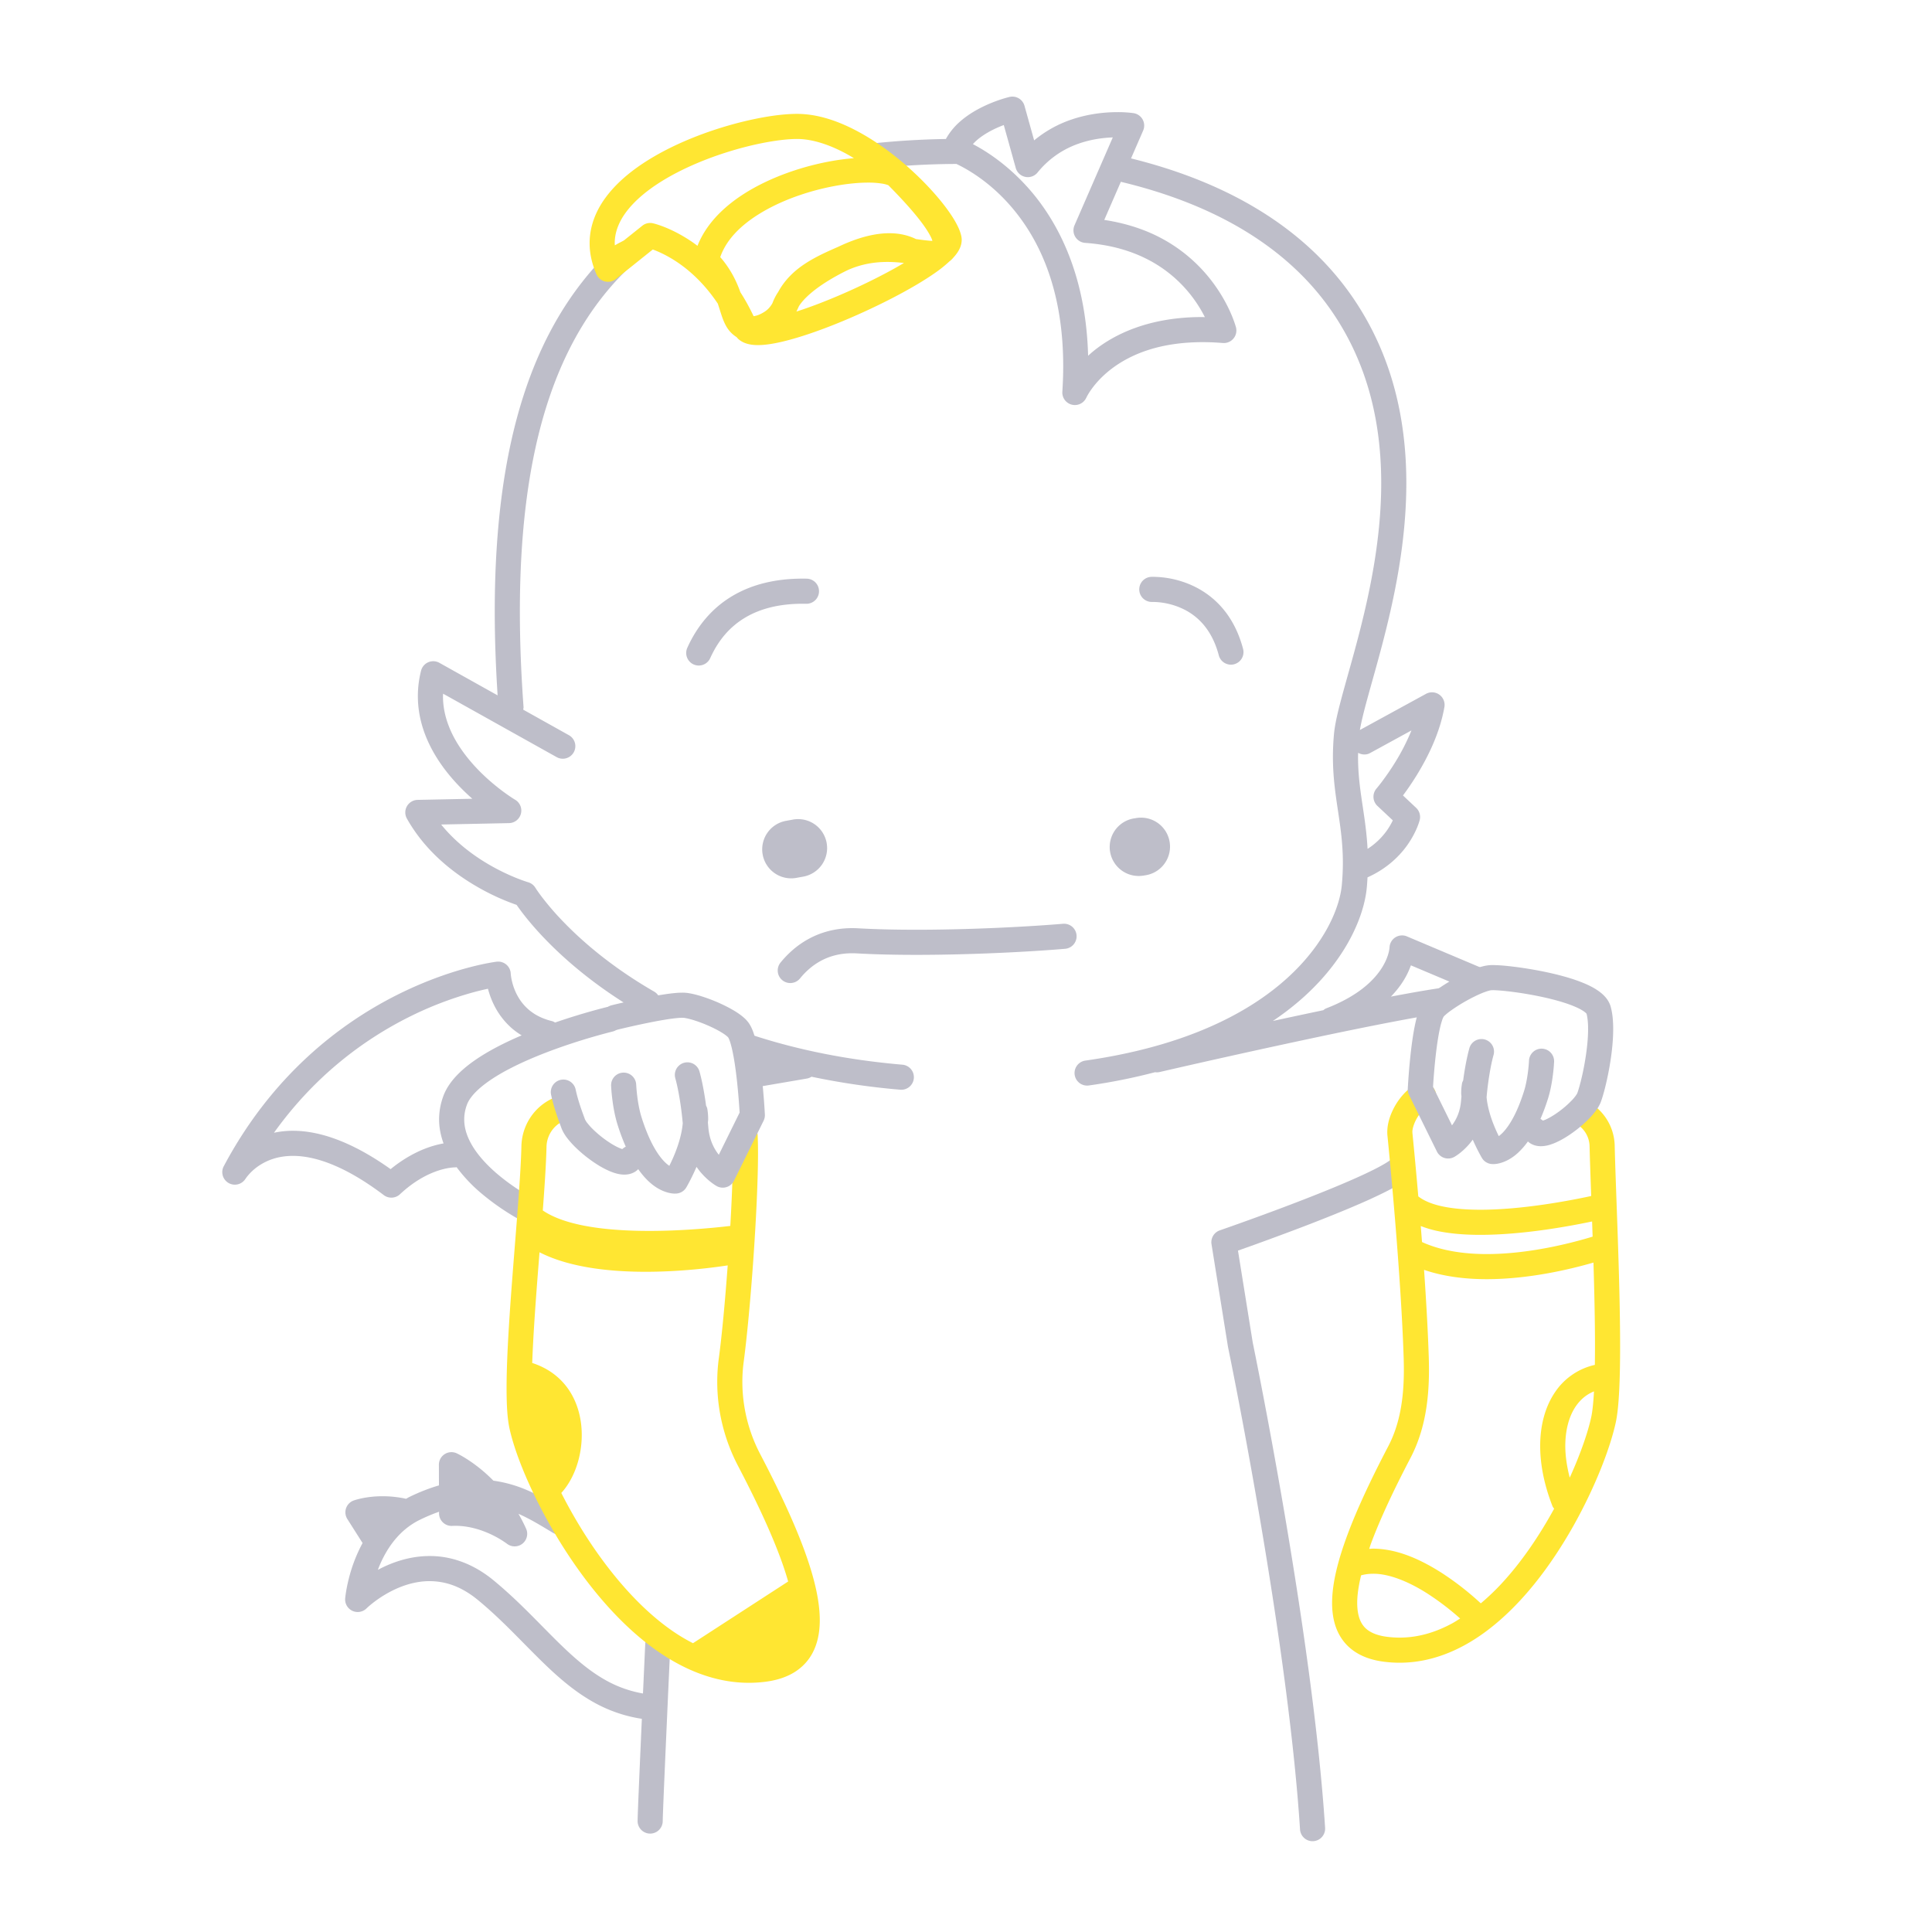 <svg xmlns="http://www.w3.org/2000/svg" width="200" height="200" fill="none"><path fill="#BEBEC9" d="M68.151 168.946a1.3 1.3 0 0 0-1.357 1.239l-.233 5.124a12.11 12.11 0 0 1-3.898-1.397c-1.924-1.082-3.653-2.671-5.477-4.499-1.824-1.824-3.74-3.877-6.076-5.802-2.217-1.834-4.55-2.54-6.636-2.532-2.12.004-3.955.683-5.356 1.431.036-.094.067-.186.106-.281.37-.914.884-1.88 1.577-2.741.694-.862 1.56-1.619 2.667-2.161.7-.342 1.356-.612 1.982-.832v.171c.001.357.147.694.406.939.26.246.603.373.96.355a6.74 6.74 0 0 1 .323-.008c1.455-.002 2.812.459 3.797.936a10.21 10.21 0 0 1 1.454.854l.068.051.013.009c.467.369 1.13.372 1.601.007.472-.365.634-1.01.392-1.555a16.649 16.649 0 0 0-.793-1.545c1.242.546 2.41 1.272 3.592 1.98a1.3 1.3 0 0 0 1.334-2.232c-1.173-.699-2.463-1.515-3.965-2.168a13.473 13.473 0 0 0-3.556-1.011 16.521 16.521 0 0 0-1.101-1.022c-1.464-1.236-2.62-1.774-2.699-1.811a1.3 1.3 0 0 0-1.842 1.186l.007 2.136c-.99.291-2.025.69-3.116 1.224-.1.049-.188.111-.287.163a11.466 11.466 0 0 0-2.414-.266c-1.763.001-2.911.408-3.011.443a1.299 1.299 0 0 0-.656 1.919l1.577 2.484a15.709 15.709 0 0 0-1.292 3.186c-.412 1.448-.503 2.484-.509 2.544a1.3 1.3 0 0 0 2.213 1.032c.043-.043.807-.776 2-1.472 1.194-.701 2.798-1.348 4.529-1.345 1.526.008 3.176.463 4.982 1.939 2.9 2.383 5.218 5.105 7.778 7.452 1.28 1.171 2.628 2.247 4.151 3.107a14.676 14.676 0 0 0 5.058 1.755l-.044.996c-.099 2.219-.197 4.47-.271 6.234-.037.882-.068 1.642-.09 2.216-.02.581-.034.947-.034 1.135a1.3 1.3 0 0 0 2.6 0c0-.074.011-.476.033-1.037.075-1.99.263-6.287.433-10.082.084-1.897.164-3.67.223-4.968l.097-2.122a1.3 1.3 0 0 0-1.24-1.358ZM143.79 120.185c-.34.236-.9.555-1.589.9-2.425 1.221-6.438 2.808-9.807 4.069a288.363 288.363 0 0 1-6.12 2.212 1.3 1.3 0 0 0-.859 1.435l1.705 10.621.011.057c0 .001.095.46.266 1.31 1.193 5.946 6.047 30.953 7.182 48.594a1.3 1.3 0 0 0 2.595-.167c-.662-10.247-2.536-22.792-4.244-32.798-1.673-9.8-3.185-17.133-3.247-17.438l-1.528-9.517a291.26 291.26 0 0 0 6.645-2.439c2.027-.775 4.164-1.624 6.025-2.436a52.414 52.414 0 0 0 2.543-1.18c.753-.379 1.389-.732 1.902-1.086a1.299 1.299 0 1 0-1.48-2.137ZM41.401 123.631c1.467-1.368 2.819-2.054 3.845-2.409 1.025-.355 1.73-.375 1.872-.375l.018.001v-.004c.046.002.087-.015.132-.018a15.97 15.97 0 0 0 2.438 2.606 25.27 25.27 0 0 0 3.702 2.615 1.3 1.3 0 1 0 1.31-2.245c-1.292-.752-3.035-1.939-4.391-3.357-.68-.707-1.26-1.468-1.657-2.24-.398-.773-.614-1.543-.614-2.323 0-.489.083-.987.28-1.521.14-.389.445-.849.919-1.327.824-.84 2.14-1.706 3.64-2.472 2.25-1.155 4.899-2.111 6.97-2.766a64.703 64.703 0 0 1 3.295-.948l.193-.049.062-.015a1.3 1.3 0 0 0-.608-2.528c-.028.007-2.39.575-5.345 1.597-.1-.056-.196-.118-.312-.146-1.085-.264-1.85-.699-2.43-1.198-.869-.746-1.337-1.681-1.587-2.451a6.07 6.07 0 0 1-.225-.949 4.08 4.08 0 0 1-.032-.257l-.004-.055a1.304 1.304 0 0 0-.454-.94 1.305 1.305 0 0 0-1-.303c-.104.013-4.615.562-10.396 3.481-5.777 2.915-12.833 8.233-17.87 17.713a1.3 1.3 0 0 0 2.26 1.28l.001.001.07-.101a5.353 5.353 0 0 1 1.42-1.318c.79-.505 1.88-.95 3.418-.953 2.125-.001 5.205.883 9.409 4.061.503.381 1.21.344 1.671-.087Zm-13.04-6.368c4.32-6.04 9.458-9.694 13.833-11.908a36.307 36.307 0 0 1 6.833-2.64 27.389 27.389 0 0 1 1.486-.36c.127.486.32 1.059.619 1.666a7.77 7.77 0 0 0 1.89 2.457 7.6 7.6 0 0 0 .98.703c-1.506.642-3.002 1.38-4.317 2.224-.85.548-1.626 1.14-2.28 1.802-.652.662-1.192 1.399-1.51 2.255-.3.811-.44 1.628-.44 2.42 0 .874.178 1.705.462 2.485-.43.076-.94.197-1.52.397-1.134.391-2.515 1.086-3.961 2.265-4.09-2.909-7.437-3.971-10.115-3.972a9.373 9.373 0 0 0-1.96.206ZM153.513 100.258l-7.866-3.321a1.296 1.296 0 0 0-1.803 1.166h-.003l-.002.03c-.017.19-.135 1.146-.981 2.348-.849 1.201-2.437 2.692-5.572 3.905-.114.044-.204.119-.297.19-1.751.366-3.516.744-5.223 1.114a28.495 28.495 0 0 0 3.224-2.505c2.217-2.006 3.773-4.1 4.809-6.058 1.036-1.96 1.556-3.773 1.694-5.272.033-.355.053-.694.071-1.031 2.045-.913 3.383-2.266 4.188-3.435.907-1.314 1.187-2.393 1.215-2.498a1.298 1.298 0 0 0-.37-1.265l-1.361-1.28c.388-.52.883-1.222 1.409-2.074 1.133-1.842 2.4-4.336 2.88-7.083.084-.49-.121-.989-.525-1.278a1.304 1.304 0 0 0-1.38-.084l-6.846 3.743c.143-.835.423-1.967.791-3.303 1.415-5.187 4.015-13.404 4.018-22.252.002-6.233-1.303-12.826-5.28-18.826-2.801-4.23-6.551-7.488-10.81-9.946-3.817-2.202-8.045-3.767-12.409-4.845l1.255-2.882a1.3 1.3 0 0 0-.992-1.803 11.605 11.605 0 0 0-1.668-.104c-1.202.001-2.939.14-4.807.783a12.15 12.15 0 0 0-3.818 2.14l-.999-3.58a1.3 1.3 0 0 0-1.545-.918c-.06.015-1.327.307-2.812 1.036-.743.367-1.543.844-2.276 1.48a6.735 6.735 0 0 0-1.504 1.838c-2.67.044-5.238.207-7.63.467a1.3 1.3 0 1 0 .282 2.585 80.762 80.762 0 0 1 8.437-.468c1.016.479 3.16 1.67 5.278 3.98 2.88 3.155 5.768 8.345 5.778 16.93 0 .855-.03 1.744-.09 2.67a1.3 1.3 0 0 0 2.484.61h.002l.026-.053c.148-.298.929-1.722 2.756-3.059 1.832-1.335 4.707-2.625 9.248-2.63.662 0 1.359.027 2.093.088a1.3 1.3 0 0 0 1.365-1.625c-.034-.116-.709-2.674-2.984-5.383a16.073 16.073 0 0 0-4.733-3.834c-1.637-.876-3.611-1.549-5.917-1.9l1.717-3.945c4.327 1.033 8.483 2.55 12.163 4.674 3.973 2.295 7.392 5.281 9.942 9.13 3.629 5.478 4.846 11.507 4.848 17.39.001 5.562-1.101 10.966-2.266 15.496-.582 2.266-1.179 4.314-1.66 6.069-.48 1.762-.849 3.207-.963 4.4-.076.834-.11 1.618-.11 2.36 0 2.134.273 3.919.529 5.632.257 1.716.499 3.362.499 5.335 0 .72-.032 1.483-.108 2.312-.097 1.088-.51 2.61-1.403 4.291-2.681 5.045-9.598 11.661-25.135 13.881a1.3 1.3 0 1 0 .366 2.574 59.678 59.678 0 0 0 6.833-1.369c.147.018.298.022.451-.013a962.609 962.609 0 0 1 16.676-3.689c4.961-1.046 9.891-2.021 12.875-2.453a1.3 1.3 0 0 0-.373-2.573c-1.411.205-3.206.52-5.205.9.547-.572.989-1.142 1.32-1.683a8.34 8.34 0 0 0 .748-1.553l6.444 2.721a1.3 1.3 0 0 0 1.012-2.395ZM124.17 31.831c.22.356.401.69.557.999-.077 0-.163-.01-.238-.01-5.465-.008-9.108 1.74-11.323 3.549-.19.154-.356.307-.525.46-.229-8.721-3.384-14.39-6.597-17.803-2.018-2.15-4.025-3.423-5.33-4.107.128-.14.263-.276.414-.408.753-.658 1.768-1.17 2.584-1.49.072-.03.132-.049.2-.075l.941 3.373.013.05.283 1.015a1.298 1.298 0 0 0 2.268.463 9.303 9.303 0 0 1 .832-.901 9.428 9.428 0 0 1 3.471-2.096c1.281-.443 2.515-.59 3.475-.625l-3.963 9.102a1.302 1.302 0 0 0 1.102 1.816c2.77.194 4.942.893 6.669 1.816a13.544 13.544 0 0 1 5.167 4.872Zm17.662 46.124 4.282-2.341a22.068 22.068 0 0 1-1.681 3.292 26.185 26.185 0 0 1-1.368 2.003c-.18.239-.326.424-.426.546l-.113.138-.027.031-.005.007a1.303 1.303 0 0 0 .094 1.795l1.594 1.498a6.908 6.908 0 0 1-.698 1.167 7.293 7.293 0 0 1-1.914 1.785c-.084-1.573-.288-2.964-.486-4.29-.258-1.718-.5-3.335-.5-5.245 0-.132.007-.273.01-.408.375.205.834.243 1.238.022ZM93.39 110.214c-5.916-.508-11.011-1.606-15.377-3.024a1.3 1.3 0 1 0-.803 2.473c.296.096.605.187.908.28a1.298 1.298 0 0 0 .46 2.555l4.942-.845c.179-.031.342-.098.486-.191a75.748 75.748 0 0 0 9.162 1.342 1.3 1.3 0 1 0 .222-2.59ZM49.465 91.837a23.713 23.713 0 0 0 4.015 1.837c1.007 1.465 4.904 6.593 12.937 11.228a1.3 1.3 0 0 0 1.3-2.252c-4.454-2.569-7.545-5.287-9.517-7.35a28.613 28.613 0 0 1-2.144-2.498c-.226-.3-.39-.534-.495-.688l-.113-.171-.024-.038-.004-.006a1.297 1.297 0 0 0-.75-.571l-.009-.003c-.153-.044-1.966-.603-4.111-1.864-1.626-.953-3.426-2.304-4.88-4.107l7.023-.145a1.3 1.3 0 0 0 .633-2.42l-.012-.007c-.177-.104-2.116-1.302-3.95-3.236-.918-.966-1.807-2.113-2.454-3.376-.647-1.266-1.053-2.635-1.053-4.103 0-.084.013-.171.015-.256l11.753 6.566a1.3 1.3 0 0 0 1.268-2.27l-4.73-2.643c.012-.09.04-.176.034-.27v-.001c-.256-3.504-.38-6.792-.38-9.877-.001-8.707.995-15.787 2.841-21.53 1.848-5.742 4.53-10.147 7.948-13.585l.002-.002.037-.037c.3-.31.6-.601.91-.882a1.3 1.3 0 0 0-1.748-1.924c-.338.306-.667.626-.992.961l-.021.02-.025.023c-3.733 3.748-6.635 8.555-8.586 14.63-1.952 6.078-2.966 13.423-2.967 22.326 0 2.736.102 5.629.297 8.668l-6.03-3.37a1.301 1.301 0 0 0-1.895.817c-.227.9-.332 1.783-.331 2.636 0 2.018.58 3.854 1.417 5.438 1.162 2.196 2.794 3.918 4.222 5.182l-5.668.117a1.301 1.301 0 0 0-1.107 1.935c1.938 3.449 4.897 5.694 7.344 7.098ZM82.039 84.852l-.677.123a3 3 0 1 0 1.082 5.902l.677-.124a3 3 0 1 0-1.082-5.901Z"/><path fill="#BEBEC9" d="M117.381 84.723a3 3 0 0 0 .938 5.926l.296-.047a3 3 0 0 0-.938-5.926l-.296.047ZM110.073 95.626c-3.668.31-9.644.621-15.217.621-2.107 0-4.158-.044-6-.148h.003a10.654 10.654 0 0 0-.632-.018c-1.765-.002-3.283.44-4.516 1.114-1.236.673-2.188 1.564-2.909 2.448a1.3 1.3 0 1 0 2.016 1.643c.554-.68 1.258-1.33 2.136-1.808.88-.477 1.934-.795 3.273-.797.158 0 .317.004.479.014h.003c1.91.108 4.003.152 6.147.152 5.67 0 11.684-.314 15.435-.63a1.3 1.3 0 0 0-.218-2.59ZM119.269 62.313v.002l.109-.002a7.484 7.484 0 0 1 3.223.788 6.375 6.375 0 0 1 2.03 1.615c.622.75 1.173 1.744 1.538 3.122a1.3 1.3 0 0 0 2.514-.664c-.451-1.711-1.181-3.074-2.054-4.121-1.31-1.576-2.912-2.417-4.267-2.853a9.997 9.997 0 0 0-2.984-.487c-.153 0-.247.005-.274.007a1.3 1.3 0 0 0 .165 2.593ZM83.095 62.499c.126 0 .252.001.378.004a1.3 1.3 0 0 0 .061-2.599 19.09 19.09 0 0 0-.44-.005c-2.733-.001-5.183.565-7.231 1.769-2.05 1.2-3.655 3.038-4.713 5.393a1.3 1.3 0 1 0 2.371 1.069c.876-1.934 2.092-3.295 3.66-4.22 1.568-.922 3.53-1.41 5.914-1.411ZM154.167 99.917h-.003.003Z"/><path fill="#FFE632" d="m99.524 24.492-.003-.016c-.121-.577-.368-1.085-.7-1.658-.585-.99-1.464-2.126-2.566-3.317-1.654-1.783-3.801-3.671-6.168-5.148-2.367-1.468-4.956-2.556-7.573-2.565-1.567.002-3.596.303-5.831.862-3.347.845-7.118 2.27-10.159 4.29-1.519 1.014-2.861 2.18-3.856 3.545-.993 1.359-1.633 2.954-1.63 4.695-.002 1.018.222 2.072.67 3.123l.003.014.007.012c.01.023.016.046.026.07.015.034.038.062.056.095.025.046.048.091.077.133.027.038.059.07.09.105.036.041.071.083.112.12.033.028.07.051.106.077.045.032.09.066.14.093.041.022.087.037.131.054.042.017.081.04.125.052.009.003.017.002.025.004l.018.007c.04.01.08.01.12.015.055.008.11.02.166.021.035 0 .069-.006.103-.008.067-.004.133-.007.198-.02.02-.005.038-.015.058-.02.171-.046.336-.12.479-.235l1.111-.89 2.718-2.174c.636.232 1.746.72 3.016 1.654 1.184.873 2.503 2.14 3.713 3.95.08.24.157.48.231.717.168.524.324 1.044.616 1.577a3.17 3.17 0 0 0 1.098 1.171c.07.084.142.168.222.234.324.272.671.407 1 .487.33.08.654.105.99.106.75-.002 1.573-.134 2.496-.348 3.206-.753 7.632-2.57 11.362-4.491 1.862-.962 3.537-1.945 4.8-2.865.447-.327.824-.645 1.168-.966.149-.11.284-.24.404-.388l.017-.017c.212-.235.4-.475.556-.76.152-.283.286-.623.29-1.056 0-.108-.01-.22-.032-.341Zm-12.784 1.07c-1.063.469-2.282.998-3.43 1.756-1.061.7-2.067 1.639-2.753 2.908a5.47 5.47 0 0 0-.586 1.138c-.02.036-.037.075-.059.11-.183.295-.396.55-.716.765-.071.047-.274.181-.548.306-.215.1-.447.162-.635.186-.428-.9-.884-1.73-1.367-2.475-.315-.884-.773-1.925-1.574-3.005a7.801 7.801 0 0 0-.514-.63c.344-.994.956-1.917 1.823-2.77 1.599-1.577 4.015-2.85 6.52-3.687 2.5-.844 5.094-1.263 6.966-1.26a9.06 9.06 0 0 1 1.43.1c.293.046.504.11.663.17 1.884 1.898 3.088 3.321 3.784 4.332.36.521.586.932.709 1.223.037.088.05.14.07.205-.36-.002-.964-.084-1.697-.184-.703-.347-1.63-.61-2.77-.606-1.426 0-3.165.396-5.284 1.405-.01.005-.021.008-.032.012Zm-19.15-2.449a1.298 1.298 0 0 0-1.097.253l-1.906 1.524-.938.506c-.004-.072-.012-.145-.012-.216 0-.738.173-1.435.508-2.131.582-1.215 1.698-2.415 3.171-3.49 2.204-1.618 5.17-2.938 8.007-3.824 2.83-.892 5.569-1.353 7.191-1.348 1.415-.003 3.042.483 4.674 1.311.405.204.809.435 1.21.676-2.747.22-6.05 1.01-9.051 2.415-1.775.835-3.44 1.887-4.787 3.206-1.007.987-1.84 2.14-2.356 3.453-.196-.146-.394-.295-.585-.424-2.19-1.485-3.914-1.884-4.03-1.911Zm17.094 8.351c-.778.298-1.528.56-2.24.79.118-.24.206-.44.27-.574a4.71 4.71 0 0 1 .263-.365c.638-.79 1.939-1.917 4.454-3.197.137-.07.265-.128.397-.192 1.438-.623 2.79-.81 4.046-.81.596 0 1.158.047 1.703.106a39.59 39.59 0 0 1-.958.554c-2.353 1.312-5.273 2.672-7.935 3.688ZM83.151 160.175c-1.074-2.866-2.597-6.093-4.445-9.629a16.163 16.163 0 0 1-1.857-7.49c0-.7.046-1.4.14-2.096.692-5.18 1.479-15.99 1.481-21.581 0-.706-.012-1.331-.04-1.861a1.3 1.3 0 1 0-2.596.137c.024.464.037 1.05.037 1.724 0 1.961-.105 4.656-.27 7.528-3.632.428-14.928 1.46-19.411-1.601.192-2.545.344-4.845.385-6.596.031-1.32.914-2.467 2.16-2.801a1.3 1.3 0 0 0-.677-2.51c-2.391.648-4.026 2.806-4.082 5.251-.064 2.815-.447 7.34-.815 12.01-.367 4.677-.72 9.502-.721 13.057.002 1.677.07 3.057.296 4.125.399 1.849 1.31 4.331 2.654 7.098 2.019 4.14 5.005 8.872 8.74 12.64 1.868 1.883 3.926 3.526 6.166 4.712 2.238 1.185 4.67 1.912 7.227 1.912.568 0 1.14-.036 1.717-.109.895-.115 1.702-.333 2.42-.674 1.076-.504 1.936-1.317 2.46-2.32.53-1.003.743-2.151.743-3.385-.006-2.172-.642-4.671-1.712-7.541Zm-13.553 8.649c-3.776-2.608-7.142-6.798-9.65-10.951a51.093 51.093 0 0 1-1.843-3.323c3.093-3.364 3.355-11.385-3.011-13.457.111-3.033.379-6.67.66-10.229l.097-1.23c6.007 3.081 16.24 1.854 19.481 1.359-.271 3.716-.607 7.304-.92 9.62a18.2 18.2 0 0 0-.163 2.443c0 3.02.744 6.002 2.153 8.695 1.819 3.478 3.3 6.626 4.314 9.336.35.931.64 1.807.873 2.629l-9.852 6.388a18.657 18.657 0 0 1-2.14-1.28ZM167.153 118.604a5.334 5.334 0 0 0-2.816-4.59 1.298 1.298 0 0 0-1.757.54 1.299 1.299 0 0 0 .539 1.757 2.735 2.735 0 0 1 1.434 2.353c.032 1.359.095 3.14.167 5.146-2.317.502-7.214 1.426-11.472 1.422-1.456.001-2.832-.108-3.972-.357-1.082-.232-1.922-.6-2.455-1.027a504.225 504.225 0 0 0-.604-6.526v-.004l-.007-.118c-.015-.442.277-1.219.683-1.779.195-.281.413-.513.563-.634l.133-.092-.004-.007c.612-.106 1.086-.615 1.086-1.257a1.3 1.3 0 0 0-1.3-1.3 2.103 2.103 0 0 0-.908.22c-.426.209-.754.486-1.07.81a6.857 6.857 0 0 0-1.214 1.766c-.324.681-.564 1.441-.568 2.273 0 .13.006.258.019.385v-.004c.174 1.733 1.396 14.191 1.678 23.023.012.398.019.795.019 1.189.001 2.86-.377 5.561-1.618 7.93-1.743 3.333-3.18 6.376-4.193 9.082-1.01 2.708-1.612 5.07-1.618 7.132.001.782.091 1.526.3 2.222.31 1.044.922 1.983 1.808 2.646.883.667 1.987 1.054 3.256 1.216.546.07 1.088.104 1.624.104 3.218 0 6.163-1.228 8.729-3.083 3.855-2.791 6.959-6.994 9.277-11.108 2.313-4.126 3.821-8.133 4.378-10.708.179-.85.28-1.946.349-3.283.067-1.332.094-2.891.094-4.584-.001-6.966-.457-16.258-.56-20.755Zm-18.43 8.811c1.402.304 2.942.417 4.525.417 4.334-.003 9.019-.852 11.566-1.386l.054 1.57c-2.151.66-6.591 1.808-10.961 1.804-2.404.003-4.762-.357-6.701-1.245-.043-.562-.086-1.115-.13-1.657.525.202 1.072.371 1.647.497Zm-3.837 42.11c-.425 0-.857-.027-1.294-.083-.631-.08-1.13-.227-1.516-.41-.578-.281-.914-.614-1.171-1.087-.252-.474-.407-1.133-.407-2.008-.003-.798.138-1.766.402-2.863.01-.003.021 0 .031-.002v-.001c.386-.106.79-.156 1.215-.156 1.746-.016 3.875.92 5.682 2.09a27.18 27.18 0 0 1 3.325 2.543c-.26.162-.517.334-.781.478-1.753.958-3.576 1.498-5.486 1.499Zm10.437-5.469a24.512 24.512 0 0 1-2.031 1.923 29.997 29.997 0 0 0-4.061-3.163c-2.028-1.288-4.481-2.486-7.085-2.501-.136 0-.273.018-.41.025.074-.211.133-.407.215-.624.954-2.549 2.349-5.513 4.062-8.788 1.518-2.907 1.914-6.06 1.914-9.135 0-.427-.008-.851-.021-1.271-.09-2.824-.274-5.994-.488-9.067 2.075.709 4.306.963 6.489.965 4.375-.004 8.595-1.011 11.048-1.718.089 2.97.158 5.993.158 8.657 0 .673-.006 1.314-.015 1.933a6.73 6.73 0 0 0-4.107 2.804c-1.037 1.517-1.551 3.447-1.552 5.593.001 1.924.414 4.03 1.272 6.225.04.103.111.181.172.267-1.509 2.758-3.39 5.567-5.56 7.875Zm7.238-11.228-.064.135c-.301-1.171-.458-2.277-.458-3.274 0-1.733.421-3.141 1.097-4.124.497-.714 1.111-1.22 1.873-1.529-.063 1.156-.163 2.098-.282 2.646-.309 1.451-1.054 3.682-2.166 6.146Z"/><path fill="#BEBEC9" d="M166.748 104.243c-.177-.641-.568-1.085-.975-1.429-.726-.597-1.621-.991-2.63-1.348-1.509-.523-3.27-.903-4.851-1.164-.79-.13-1.533-.228-2.174-.295a16.285 16.285 0 0 0-1.59-.104c-.126 0-.242.004-.36.014-.638.061-1.215.27-1.866.539a20.17 20.17 0 0 0-2.912 1.561c-.452.292-.866.585-1.222.874-.357.3-.649.551-.92.961-.222.359-.357.716-.482 1.112-.213.687-.37 1.486-.502 2.328-.39 2.515-.53 5.402-.532 5.426-.011.219.035.441.132.638l2.882 5.847a1.299 1.299 0 0 0 1.794.564c.095-.054.819-.463 1.589-1.369.11-.128.22-.271.329-.421.483 1.103.928 1.858.946 1.89a1.3 1.3 0 0 0 .999.632l.166.007c.447.01 1.485-.174 2.553-1.149a7.613 7.613 0 0 0 1.045-1.193c.097.088.199.169.31.23.361.206.725.261 1.034.261a3.25 3.25 0 0 0 .991-.169c.536-.171 1.049-.433 1.565-.746a13.21 13.21 0 0 0 2.17-1.678 8.98 8.98 0 0 0 .865-.946c.251-.327.466-.651.621-1.06l.001-.002c.266-.731.566-1.884.822-3.241.253-1.352.451-2.875.452-4.281-.001-.805-.061-1.573-.25-2.289Zm-2.757 6.091c-.23 1.234-.527 2.336-.708 2.824l.001-.002c0 .03-.199.362-.519.697a10.327 10.327 0 0 1-1.886 1.562c-.34.219-.669.397-.93.506-.095.04-.164.06-.235.082a1.271 1.271 0 0 0-.247-.172c.268-.613.528-1.3.775-2.082.285-.905.435-1.835.524-2.557.089-.72.111-1.228.112-1.252a1.3 1.3 0 1 0-2.597-.113l-.004.065c-.015.333-.142 1.915-.514 3.074-.842 2.668-1.771 3.913-2.382 4.46a3.122 3.122 0 0 1-.229.187 18.065 18.065 0 0 1-.454-1.009c-.392-.936-.731-2.077-.806-3.029a31.01 31.01 0 0 1 .435-3.135c.083-.419.157-.737.21-.945.026-.104.047-.18.06-.228l.015-.051.002-.008.001-.002h-.001a1.3 1.3 0 0 0-2.487-.755c-.018.059-.379 1.273-.66 3.393-.044.098-.098.19-.118.301v-.001a5.926 5.926 0 0 0-.087 1.042c0 .11.021.217.026.326-.012.138-.026.264-.037.408-.093 1.19-.508 1.997-.941 2.574l-1.962-3.981c.039-.663.147-2.24.343-3.805.101-.8.225-1.597.368-2.243a8.61 8.61 0 0 1 .22-.825c.069-.212.141-.358.164-.393l.004-.005c.068-.089.4-.386.825-.683a18.046 18.046 0 0 1 2.339-1.384c.405-.201.795-.371 1.119-.488.319-.119.586-.177.655-.179h.003l.14-.005c.399-.002 1.286.069 2.322.211 1.561.212 3.521.588 5.064 1.083.769.244 1.435.524 1.858.78.211.126.358.245.427.319l.044.052c.098.38.157.942.156 1.584.001 1.158-.175 2.564-.408 3.802ZM78.42 108.511c-.097-.479-.205-.93-.334-1.345-.132-.416-.273-.79-.503-1.159a3.14 3.14 0 0 0-.596-.676c-.377-.329-.81-.609-1.289-.879a16.73 16.73 0 0 0-2.323-1.058c-.798-.292-1.55-.513-2.23-.604a3.926 3.926 0 0 0-.508-.03c-.61.002-1.315.091-2.096.213-2.32.371-5.2 1.085-5.218 1.089a1.3 1.3 0 1 0 .624 2.524l.216-.053a85.82 85.82 0 0 1 3.095-.684c.667-.134 1.351-.259 1.954-.349.6-.09 1.132-.142 1.425-.14l.17.008c.265.033.71.14 1.197.301.734.239 1.582.597 2.257.96.337.181.632.364.838.518.103.076.183.145.233.194l.051.054h.002c.032.046.131.256.219.545.16.511.317 1.269.443 2.087.192 1.231.328 2.611.414 3.675a72.452 72.452 0 0 1 .104 1.472l-2.153 4.366c-.015-.018-.029-.031-.043-.05-.479-.627-.946-1.522-1.047-2.834-.012-.156-.027-.293-.04-.444.005-.115.027-.227.028-.343 0-.361-.027-.725-.09-1.089-.022-.119-.077-.218-.127-.322-.298-2.247-.68-3.532-.698-3.591a1.3 1.3 0 0 0-2.487.756c.013.044.505 1.735.769 4.645-.08 1.066-.47 2.346-.907 3.369-.17.405-.332.748-.482 1.051a3.752 3.752 0 0 1-.453-.378c-.658-.644-1.583-1.985-2.422-4.648-.225-.707-.372-1.568-.452-2.234a18.092 18.092 0 0 1-.097-1.05l-.004-.07a1.3 1.3 0 1 0-2.597.112c0 .025.024.562.117 1.324.095.763.254 1.747.554 2.701.27.854.554 1.598.847 2.262a1.307 1.307 0 0 0-.357.243l-.034-.008c-.26-.081-.656-.269-1.072-.525a11.332 11.332 0 0 1-1.846-1.427 6.94 6.94 0 0 1-.657-.715 1.892 1.892 0 0 1-.261-.409c-.308-.836-.718-1.93-.965-3.092a1.3 1.3 0 0 0-2.543.541c.298 1.399.766 2.623 1.068 3.449.246.636.631 1.118 1.096 1.632.7.755 1.598 1.498 2.52 2.094a9.27 9.27 0 0 0 1.399.754c.474.194.941.346 1.503.352.319 0 .691-.058 1.059-.268.138-.076.262-.181.377-.296.384.543.772.985 1.155 1.331 1.12 1.021 2.199 1.208 2.656 1.198l.162-.007c.42-.036.791-.27 1.006-.633.019-.033.525-.891 1.057-2.13.141.202.284.393.427.56.808.951 1.57 1.38 1.664 1.434.313.172.677.208 1.017.101.341-.107.619-.345.776-.665l3.06-6.204c.097-.197.143-.419.133-.639-.001-.016-.09-1.804-.313-3.826a36.102 36.102 0 0 0-.449-3.041Zm-8.512 3.114Z"/></svg>
